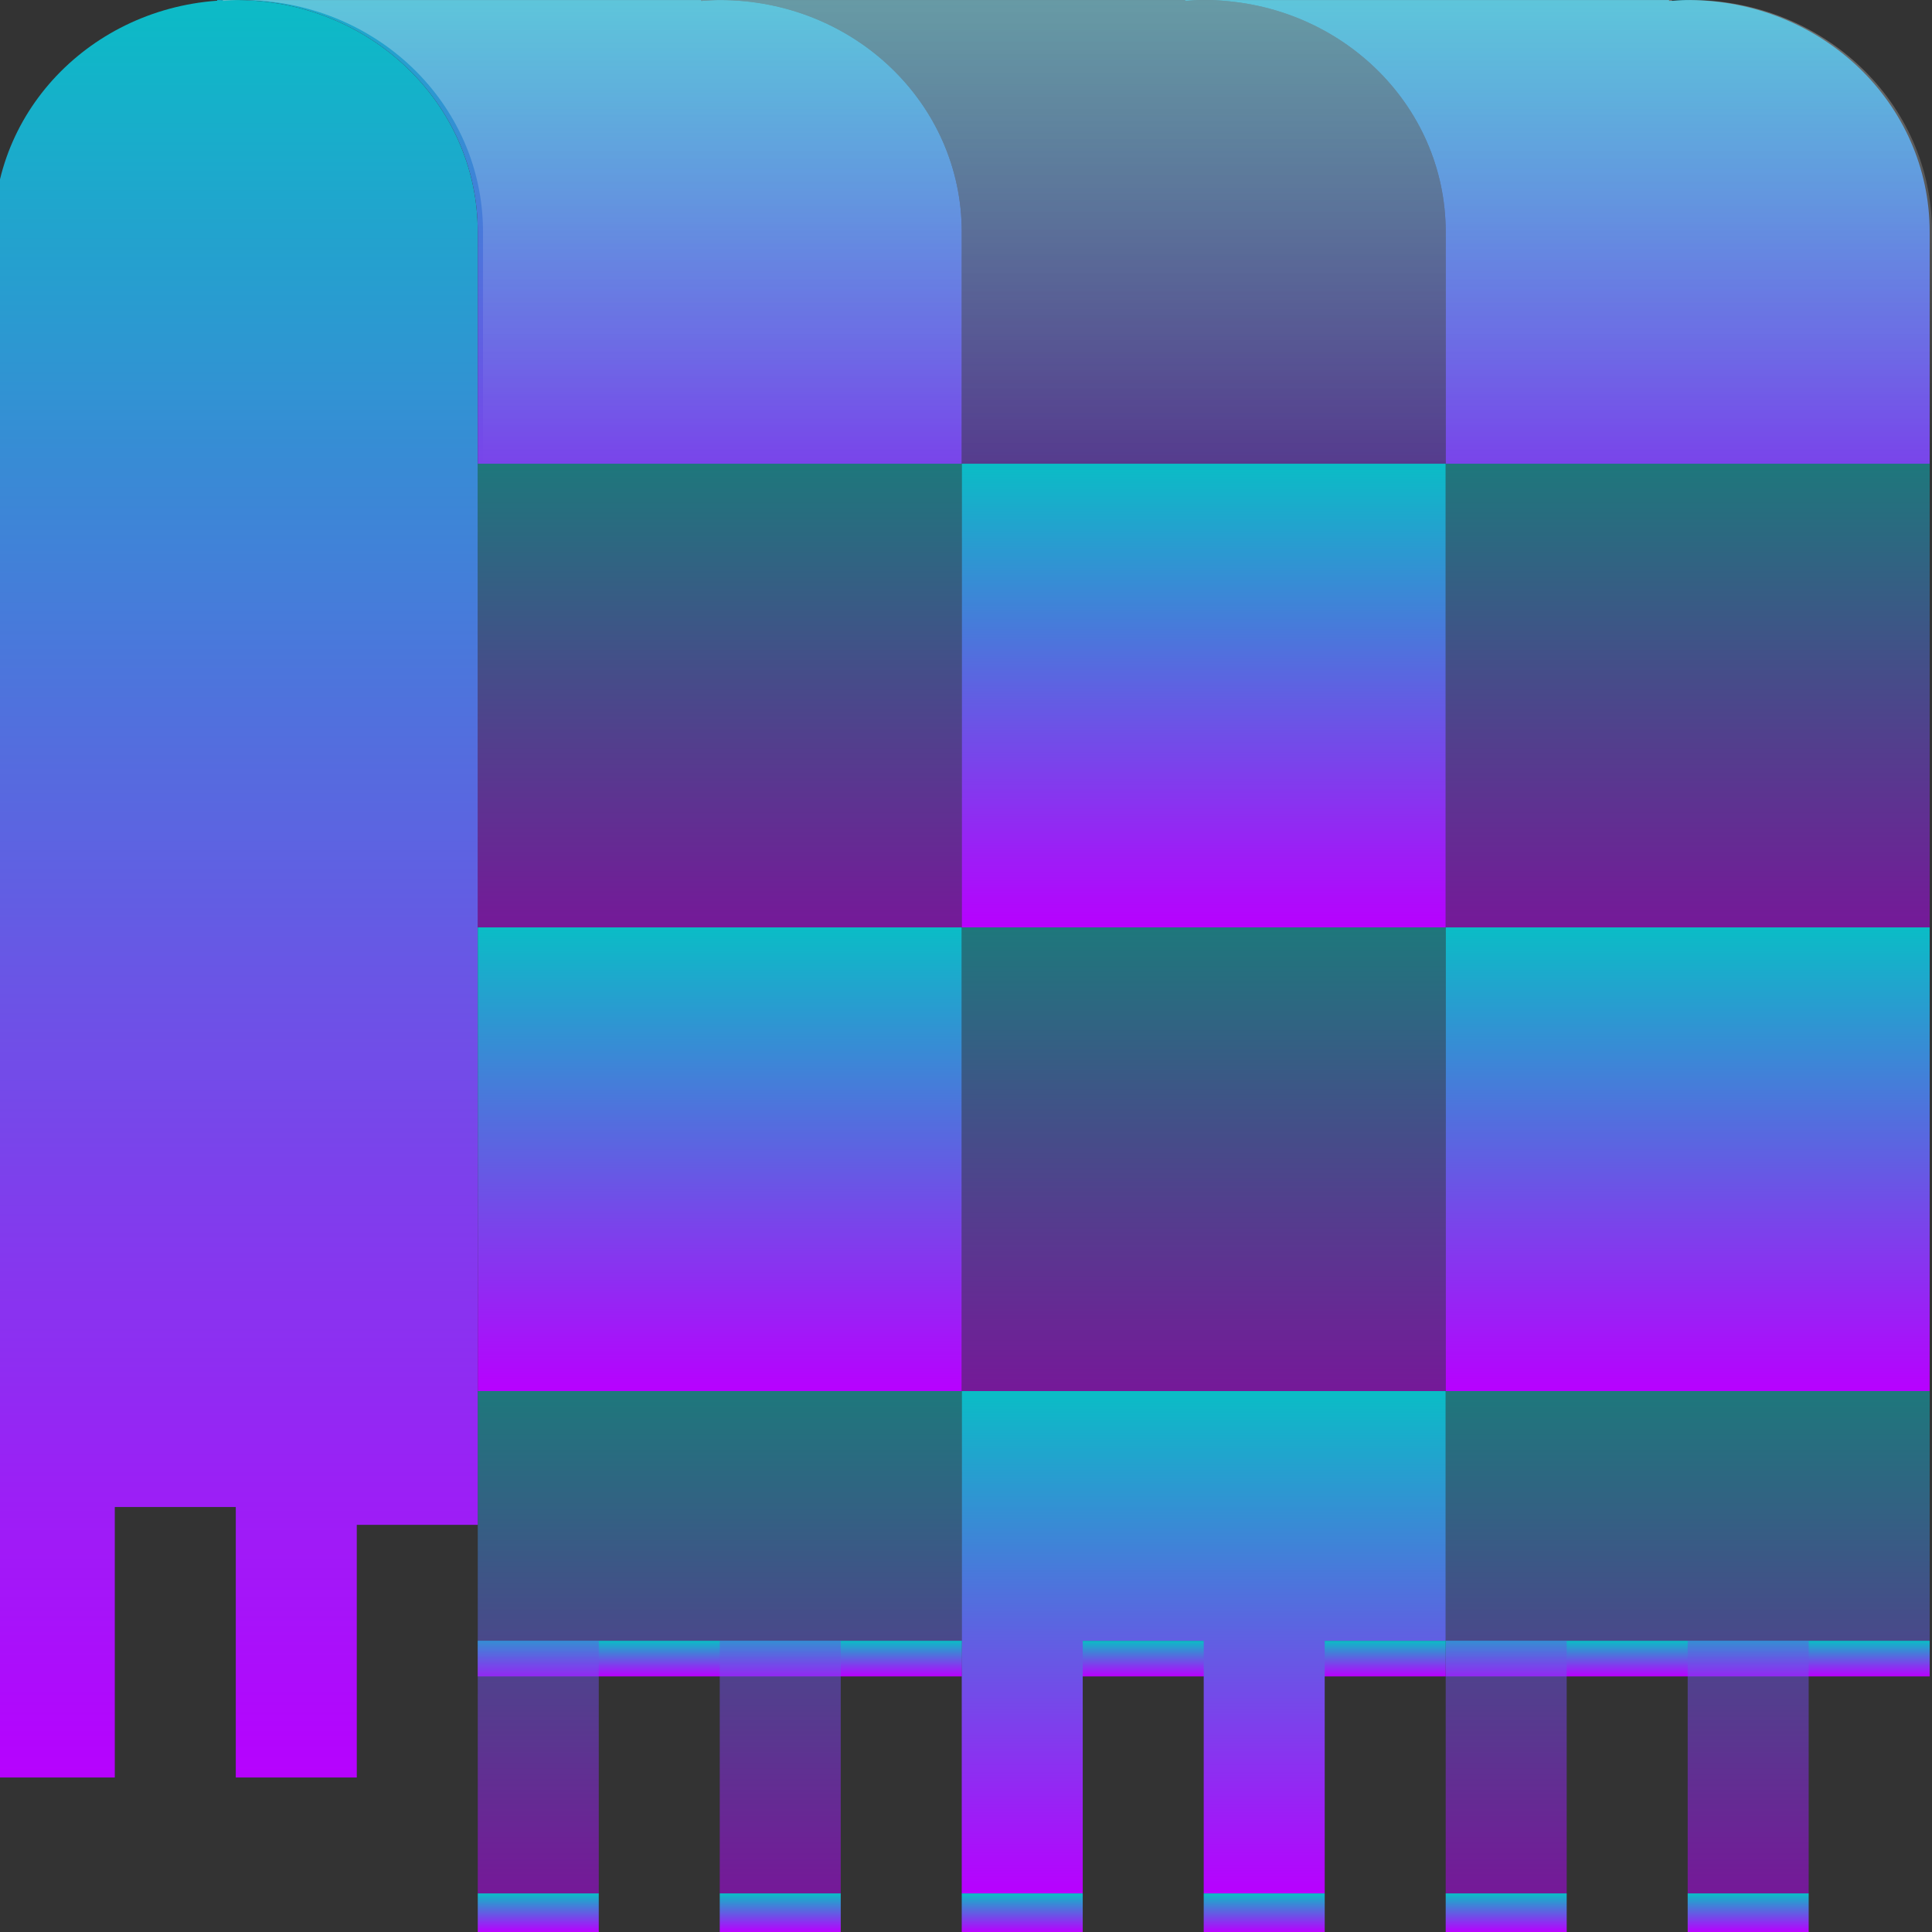 <?xml version="1.0" encoding="UTF-8" standalone="no"?>
<svg
   width="16"
   height="16"
   version="1.1"
   viewBox="0 0 16 16"
   id="svg134"
   xmlns:xlink="http://www.w3.org/1999/xlink"
   xmlns="http://www.w3.org/2000/svg"
   xmlns:svg="http://www.w3.org/2000/svg"
   xmlns:rdf="http://www.w3.org/1999/02/22-rdf-syntax-ns#"
   xmlns:cc="http://creativecommons.org/ns#"
   xmlns:dc="http://purl.org/dc/elements/1.1/">
  <rect x="0" y="0" width="16" height="16" fill="#333333" stroke="none"/>
   <defs>
   <style id="current-color-scheme" type="text/css">
   .ColorScheme-Text { color: #0abdc6; } .ColorScheme-Highlight { color:#5294e2; }
  </style>
  <linearGradient id="arrongin" x1="0%" x2="0%" y1="0%" y2="100%">
   <stop offset="0%" style="stop-color:#dd9b44; stop-opacity:1"/>
   <stop offset="100%" style="stop-color:#ad6c16; stop-opacity:1"/>
  </linearGradient>
  <linearGradient id="aurora" x1="0%" x2="0%" y1="0%" y2="100%">
   <stop offset="0%" style="stop-color:#09D4DF; stop-opacity:1"/>
   <stop offset="100%" style="stop-color:#9269F4; stop-opacity:1"/>
  </linearGradient>
  <linearGradient id="cyberneon" x1="0%" x2="0%" y1="0%" y2="100%">
    <stop offset="0" style="stop-color:#0abdc6; stop-opacity:1"/>
    <stop offset="1" style="stop-color:#ea00d9; stop-opacity:1"/>
  </linearGradient>
  <linearGradient id="fitdance" x1="0%" x2="0%" y1="0%" y2="100%">
   <stop offset="0%" style="stop-color:#1AD6AB; stop-opacity:1"/>
   <stop offset="100%" style="stop-color:#329DB6; stop-opacity:1"/>
  </linearGradient>
  <linearGradient id="oomox" x1="0%" x2="0%" y1="0%" y2="100%">
   <stop offset="0%" style="stop-color:#0abdc6; stop-opacity:1"/>
   <stop offset="100%" style="stop-color:#b800ff; stop-opacity:1"/>
  </linearGradient>
  <linearGradient id="rainblue" x1="0%" x2="0%" y1="0%" y2="100%">
   <stop offset="0%" style="stop-color:#00F260; stop-opacity:1"/>
   <stop offset="100%" style="stop-color:#0575E6; stop-opacity:1"/>
  </linearGradient>
  <linearGradient id="sunrise" x1="0%" x2="0%" y1="0%" y2="100%">
   <stop offset="0%" style="stop-color: #FF8501; stop-opacity:1"/>
   <stop offset="100%" style="stop-color: #FFCB01; stop-opacity:1"/>
  </linearGradient>
  <linearGradient id="telinkrin" x1="0%" x2="0%" y1="0%" y2="100%">
   <stop offset="0%" style="stop-color: #b2ced6; stop-opacity:1"/>
   <stop offset="100%" style="stop-color: #6da5b7; stop-opacity:1"/>
  </linearGradient>
  <linearGradient id="60spsycho" x1="0%" x2="0%" y1="0%" y2="100%">
   <stop offset="0%" style="stop-color: #df5940; stop-opacity:1"/>
   <stop offset="25%" style="stop-color: #d8d15f; stop-opacity:1"/>
   <stop offset="50%" style="stop-color: #e9882a; stop-opacity:1"/>
   <stop offset="100%" style="stop-color: #279362; stop-opacity:1"/>
  </linearGradient>
  <linearGradient id="90ssummer" x1="0%" x2="0%" y1="0%" y2="100%">
   <stop offset="0%" style="stop-color: #f618c7; stop-opacity:1"/>
   <stop offset="20%" style="stop-color: #94ffab; stop-opacity:1"/>
   <stop offset="50%" style="stop-color: #fbfd54; stop-opacity:1"/>
   <stop offset="100%" style="stop-color: #0f83ae; stop-opacity:1"/>
  </linearGradient>
    <linearGradient
       id="linearGradient1360"
       x1="0"
       x2="0"
       y1="0"
       y2="1">
      <stop
         style="stop-color:#ffffff;stop-opacity:0.3"
         offset="0"
         id="stop1356" />
      <stop
         style="stop-color:#ffffff;stop-opacity:0;"
         offset="1"
         id="stop1358" />
    </linearGradient>
  </defs>
  <path
     id="rect1288"
     class="ColorScheme-Text"
     style="fill:url(#oomox);fill-opacity:1;stroke-width:8.907;paint-order:stroke fill markers"
     d="m -140.96,18.014 c -6.648,0 -12,5.352 -12,12 v 36 30 14 h 6 V 96.014 h 6 V 110.014 h 6 V 96.937 h 6 v -30.923 -36 c 0,-6.648 -5.352,-12 -12,-12 z"
     transform="matrix(0.167,0,0,0.16,25.493,-2.882)" />
  <path
     d="m -93.883,18.014 v 0.047 c 0.306,-0.023 0.611,-0.047 0.923,-0.047 z m 0.923,0 c 6.648,0 12,5.352 12,12 0,28 0,-16 0,12 h 24 c 0,-28 0,16 0,-12 0,-6.648 -5.352,-12 -12,-12 -0.312,0 -0.617,0.024 -0.923,0.047 v -0.047 z"
     style="fill:url(#oomox);fill-opacity:1;stroke-width:11.047;paint-order:stroke fill markers"
     id="path1348"
     class="ColorScheme-Text"
     transform="matrix(0.167,0,0,0.16,25.493,-2.882)" />
  <rect
     y="42.014"
     x="-80.96"
     height="24"
     width="24"
     id="rect1350"
     class="ColorScheme-Text"
     style="opacity:0.5;fill:url(#oomox);fill-opacity:1;stroke-width:14.343;paint-order:stroke fill markers"
     transform="matrix(0.167,0,0,0.16,25.493,-2.882)" />
  <rect
     y="66.014"
     x="-80.96"
     height="24"
     width="24"
     id="rect1352"
     class="ColorScheme-Text"
     style="fill:url(#oomox);fill-opacity:1;stroke-width:14.343;paint-order:stroke fill markers"
     transform="matrix(0.167,0,0,0.16,25.493,-2.882)" />
  <path
     d="m -117.883,18.014 v 0.047 c 0.306,-0.023 0.611,-0.047 0.923,-0.047 z m 0.923,0 c 6.648,0 12,5.352 12,12 0,28 0,-16 0,12 h 24 c 0,-28 0,16 0,-12 0,-6.648 -5.352,-12 -12,-12 -0.312,0 -0.617,0.024 -0.923,0.047 v -0.047 z"
     style="opacity:0.5;fill:url(#oomox);fill-opacity:1;stroke-width:11.047;paint-order:stroke fill markers"
     id="path1318"
     class="ColorScheme-Text"
     transform="matrix(0.167,0,0,0.16,25.493,-2.882)" />
  <rect
     y="42.014"
     x="-104.96"
     height="24"
     width="24"
     id="rect1322"
     class="ColorScheme-Text"
     style="fill:url(#oomox);fill-opacity:1;stroke-width:14.343;paint-order:stroke fill markers"
     transform="matrix(0.167,0,0,0.16,25.493,-2.882)" />
  <path
     id="path1320"
     class="ColorScheme-Text"
     style="fill:url(#oomox);fill-opacity:1;stroke-width:11.047;paint-order:stroke fill markers"
     d="m -141.883,18.014 v 0.047 c 0.306,-0.023 0.611,-0.047 0.923,-0.047 z m 0.923,0 c 6.648,0 12,5.352 12,12 0,28 0,-16 0,12 h 24 c 0,-28 0,16 0,-12 0,-6.648 -5.352,-12 -12,-12 -0.312,0 -0.617,0.024 -0.923,0.047 v -0.047 z"
     transform="matrix(0.167,0,0,0.16,25.493,-2.882)" />
  <rect
     style="opacity:0.5;fill:url(#oomox);fill-opacity:1;stroke-width:14.343;paint-order:stroke fill markers"
     id="rect1325"
     class="ColorScheme-Text"
     width="24"
     height="24"
     x="-128.96"
     y="42.014"
     transform="matrix(0.167,0,0,0.16,25.493,-2.882)" />
  <rect
     y="66.014"
     x="-128.96"
     height="24"
     width="24"
     id="rect1329"
     class="ColorScheme-Text"
     style="fill:url(#oomox);fill-opacity:1;stroke-width:14.343;paint-order:stroke fill markers"
     transform="matrix(0.167,0,0,0.16,25.493,-2.882)" />
  <rect
     y="66.014"
     x="-104.96"
     height="24"
     width="24"
     id="rect1331"
     class="ColorScheme-Text"
     style="opacity:0.5;fill:url(#oomox);fill-opacity:1;stroke-width:14.343;paint-order:stroke fill markers"
     transform="matrix(0.167,0,0,0.16,25.493,-2.882)" />
  <rect
     style="opacity:1;fill:url(#oomox);fill-opacity:1;stroke-width:21.049;paint-order:stroke fill markers"
     id="rect1354"
     class="ColorScheme-Text"
     width="24"
     height="1.846"
     x="-80.96"
     y="102.937"
     transform="matrix(0.167,0,0,0.16,25.493,-2.882)" />
  <path
     id="path1348-5"
     style="fill:url(#linearGradient1360);fill-opacity:1;stroke-width:1.804;paint-order:stroke fill markers"
     d="M 1.846 0 L 1.846 0.008 C 1.897 0.004 1.948 0 2 0 L 1.846 0 z M 2 0 C 3.108 0 4 0.856 4 1.92 L 4 3.84 L 8 3.84 L 12 3.84 L 16 3.84 L 16 1.92 C 16 0.856 15.108 0 14 0 C 13.948 0 13.897 0.004 13.846 0.008 L 13.846 0 L 10 0 L 9.846 0 L 6 0 L 5.846 0 L 2 0 z " />
  <path
     d="m -80.96,90.014 v 12.924 13.076 h 6 v -13.076 h 6 v 13.076 h 6 v -13.076 h 6 V 90.014 Z"
     style="opacity:0.5;fill:url(#oomox);fill-opacity:1;stroke-width:10.525;paint-order:stroke fill markers"
     id="path1356"
     class="ColorScheme-Text"
     transform="matrix(0.167,0,0,0.16,25.493,-2.882)" />
  <rect
     style="opacity:1;fill:url(#oomox);fill-opacity:1;stroke-width:21.049;paint-order:stroke fill markers"
     id="rect1388"
     class="ColorScheme-Text"
     width="24"
     height="1.846"
     x="-104.96"
     y="102.937"
     transform="matrix(0.167,0,0,0.16,25.493,-2.882)" />
  <path
     id="rect1335"
     class="ColorScheme-Text"
     style="fill:url(#oomox);fill-opacity:1;stroke-width:10.525;paint-order:stroke fill markers"
     d="m -104.96,90.014 v 12.924 13.076 h 6 v -13.076 h 6 v 13.076 h 6 v -13.076 h 6 V 90.014 Z"
     transform="matrix(0.167,0,0,0.16,25.493,-2.882)" />
  <rect
     style="opacity:1;fill:url(#oomox);fill-opacity:1;stroke-width:10;paint-order:stroke fill markers"
     id="rect1360"
     class="ColorScheme-Text"
     width="6"
     height="2"
     x="-68.96"
     y="116.014"
     transform="matrix(0.167,0,0,0.16,25.493,-2.882)" />
  <rect
     y="116.014"
     x="-80.96"
     height="2"
     width="6"
     id="rect1358"
     class="ColorScheme-Text"
     style="opacity:1;fill:url(#oomox);fill-opacity:1;stroke-width:10;paint-order:stroke fill markers"
     transform="matrix(0.167,0,0,0.16,25.493,-2.882)" />
  <rect
     style="opacity:1;fill:url(#oomox);fill-opacity:1;stroke-width:21.049;paint-order:stroke fill markers"
     id="rect1384"
     class="ColorScheme-Text"
     width="24"
     height="1.846"
     x="-128.96"
     y="102.937"
     transform="matrix(0.167,0,0,0.16,25.493,-2.882)" />
  <rect
     style="opacity:1;fill:url(#oomox);fill-opacity:1;stroke-width:10;paint-order:stroke fill markers"
     id="rect1372"
     class="ColorScheme-Text"
     width="6"
     height="2"
     x="-128.96"
     y="116.014"
     transform="matrix(0.167,0,0,0.16,25.493,-2.882)" />
  <path
     id="rect1337"
     class="ColorScheme-Text"
     style="opacity:0.5;fill:url(#oomox);fill-opacity:1;stroke-width:10.525;paint-order:stroke fill markers"
     d="m -128.96,90.014 v 12.924 13.076 h 6 v -13.076 h 6 v 13.076 h 6 v -13.076 h 6 V 90.014 Z"
     transform="matrix(0.167,0,0,0.16,25.493,-2.882)" />
  <rect
     y="116.014"
     x="-104.96"
     height="2"
     width="6"
     id="rect1374"
     class="ColorScheme-Text"
     style="opacity:1;fill:url(#oomox);fill-opacity:1;stroke-width:10;paint-order:stroke fill markers"
     transform="matrix(0.167,0,0,0.16,25.493,-2.882)" />
  <rect
     y="116.014"
     x="-116.96"
     height="2"
     width="6"
     id="rect1376"
     class="ColorScheme-Text"
     style="opacity:1;fill:url(#oomox);fill-opacity:1;stroke-width:10;paint-order:stroke fill markers"
     transform="matrix(0.167,0,0,0.16,25.493,-2.882)" />
  <rect
     style="opacity:1;fill:url(#oomox);fill-opacity:1;stroke-width:10;paint-order:stroke fill markers"
     id="rect1378"
     class="ColorScheme-Text"
     width="6"
     height="2"
     x="-92.96"
     y="116.014"
     transform="matrix(0.167,0,0,0.16,25.493,-2.882)" />
</svg>
